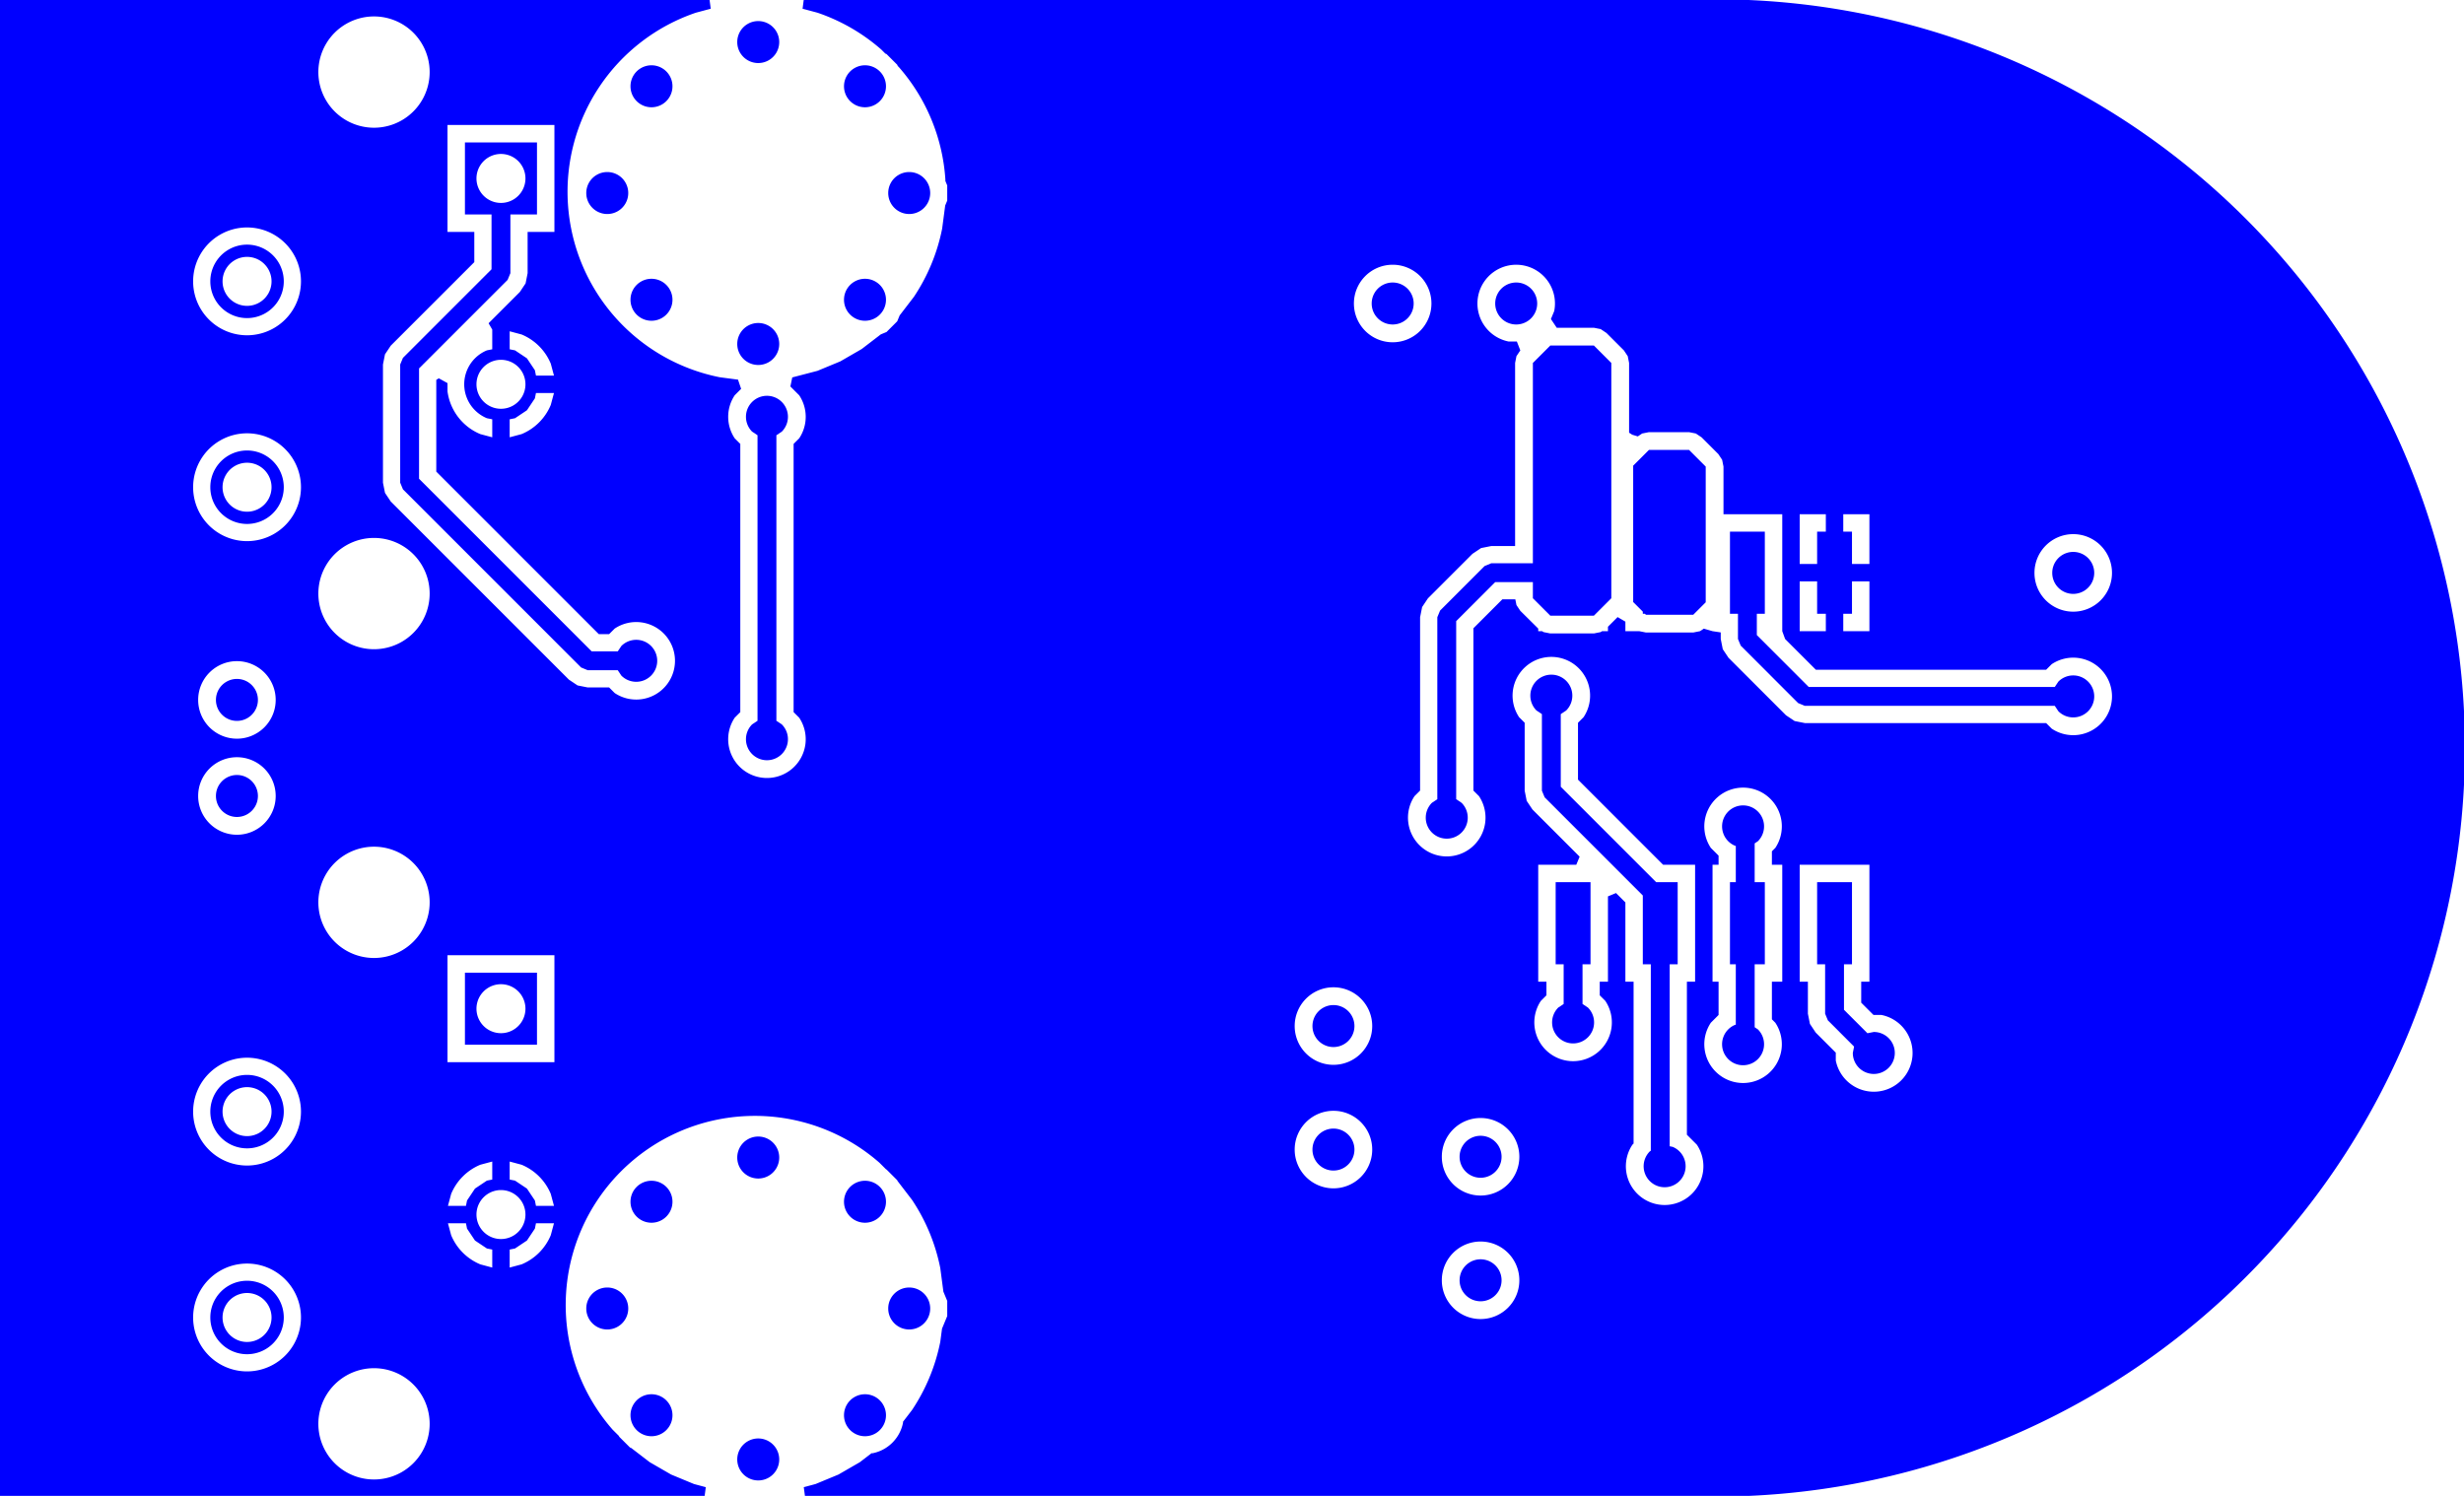 <svg width="35.905mm" height="21.8mm" viewBox="0 0 14135931 8582678"  version="1.1" xmlns="http://www.w3.org/2000/svg" xmlns:xlink="http://www.w3.org/1999/xlink">
<desc>
Origin 9055113 35433070 Bound 9055118 31141731 14135931 8582678
</desc>
<g fill-rule="evenodd" fill="rgb(0, 0, 255)" stroke="black" stroke-width="1" transform="translate(0, 8582678) scale(1, -1) translate(-9055118, -31141731)">
<path id="N" d="M 19179920.00 36203070.00 L 19134040.00 36203070.00 L 19134040.00 36080681.00 L 19431861.00 35782860.00 L 20843325.26 35782860.00 L 20864060.00 35813893.00 A 120431.73 120431.73 0 1 0 20864060.00 35643587.00 L 20843325.26 35674620.00 L 19409443.00 35674619.00 L 19371174.00 35690471.00 L 19041651.00 36019994.00 L 19025800.00 36058265.41 L 19025800.00 36203070.00 L 18979920.00 36203070.00 L 18979920.00 36674172.00 L 19179920.00 36674172.00 L 19179920.00 36203070.00  z"/>
<path id="N" d="M 20949221.16 36437410.16 m -120412.98 0 a 120412.98 120412.98 0 1 1 240825.96 0a 120412.98 120412.98 0 1 1 -240825.96 0"/>
<path id="N" d="M 18179920.00 34191968.00 L 18134040.00 34191968.00 L 18134040.00 33964150.74 L 18165073.00 33943416.00 A 120431.73 120431.73 0 1 0 17994767.00 33943416.00 L 18025800.00 33964150.74 L 18025800.00 34191968.00 L 17979920.00 34191968.00 L 17979920.00 34663070.00 L 18179920.00 34663070.00 L 18179920.00 34191968.00  z"/>
<path id="N" d="M 13405121.16 33083078.16 m -120412.98 0 a 120412.98 120412.98 0 1 1 240825.96 0a 120412.98 120412.98 0 1 1 -240825.96 0"/>
<path id="N" d="M 12792666.16 32829391.16 m -120412.98 0 a 120412.98 120412.98 0 1 1 240825.96 0a 120412.98 120412.98 0 1 1 -240825.96 0"/>
<path id="N" d="M 14271263.16 32216936.16 m -120412.98 0 a 120412.98 120412.98 0 1 1 240825.96 0a 120412.98 120412.98 0 1 1 -240825.96 0"/>
<path id="N" d="M 13405121.16 39483078.16 m -120412.98 0 a 120412.98 120412.98 0 1 1 240825.96 0a 120412.98 120412.98 0 1 1 -240825.96 0"/>
<path id="N" d="M 14271263.16 38616936.16 m -120412.98 0 a 120412.98 120412.98 0 1 1 240825.96 0a 120412.98 120412.98 0 1 1 -240825.96 0"/>
<path id="N" d="M 12792666.16 38004481.16 m -120412.98 0 a 120412.98 120412.98 0 1 1 240825.96 0a 120412.98 120412.98 0 1 1 -240825.96 0"/>
<path id="N" d="M 14017576.16 39229391.16 m -120412.98 0 a 120412.98 120412.98 0 1 1 240825.96 0a 120412.98 120412.98 0 1 1 -240825.96 0"/>
<path id="N" d="M 12538979.16 32216936.16 m -120412.98 0 a 120412.98 120412.98 0 1 1 240825.96 0a 120412.98 120412.98 0 1 1 -240825.96 0"/>
<path id="N" d="M 13405121.16 31350794.16 m -120412.98 0 a 120412.98 120412.98 0 1 1 240825.96 0a 120412.98 120412.98 0 1 1 -240825.96 0"/>
<path id="N" d="M 12792666.16 39229391.16 m -120412.98 0 a 120412.98 120412.98 0 1 1 240825.96 0a 120412.98 120412.98 0 1 1 -240825.96 0"/>
<path id="N" d="M 14017576.16 31604481.16 m -120412.98 0 a 120412.98 120412.98 0 1 1 240825.96 0a 120412.98 120412.98 0 1 1 -240825.96 0"/>
<path id="N" d="M 14017576.16 32829391.16 m -120412.98 0 a 120412.98 120412.98 0 1 1 240825.96 0a 120412.98 120412.98 0 1 1 -240825.96 0"/>
<path id="N" d="M 12792666.16 31604481.16 m -120412.98 0 a 120412.98 120412.98 0 1 1 240825.96 0a 120412.98 120412.98 0 1 1 -240825.96 0"/>
<path id="N" d="M 13405121.16 37750794.16 m -120412.98 0 a 120412.98 120412.98 0 1 1 240825.96 0a 120412.98 120412.98 0 1 1 -240825.96 0"/>
<path id="N" d="M 12538979.16 38616936.16 m -120412.98 0 a 120412.98 120412.98 0 1 1 240825.96 0a 120412.98 120412.98 0 1 1 -240825.96 0"/>
<path id="N" d="M 14017576.16 38004481.16 m -120412.98 0 a 120412.98 120412.98 0 1 1 240825.96 0a 120412.98 120412.98 0 1 1 -240825.96 0"/>
<path id="N" d="M 10472438.29 36929005.29 m -210738.62 0 a 210738.62 210738.62 0 1 1 421477.24 0a 210738.62 210738.62 0 1 1 -421477.24 0M 10472438.38 36928997.09 m -140500.91 0 a 140500.91 140500.91 0 1 1 281001.82 0a 140500.91 140500.91 0 1 1 -281001.82 0"/>
<path id="N" d="M 19140266.00 34897917.00 L 19121636.00 34885469.34 L 19121636.00 34663070.00 L 19179920.00 34663070.00 L 19179920.00 34191968.00 L 19121636.00 34191968.00 L 19121636.00 33830670.66 L 19140266.00 33818223.00 A 120431.73 120431.73 0 1 0 19009029.00 33844327.00 L 19013396.00 33845195.68 L 19013396.00 34191968.00 L 18979920.00 34191968.00 L 18979920.00 34663070.00 L 19013396.00 34663070.00 L 19013396.00 34870944.32 L 19009029.00 34871813.00 A 120412.98 120412.98 0 1 0 19140266.00 34897917.00  z"/>
<path id="N" d="M 12135822.00 33730314.00 L 11722436.00 33730314.00 L 11722436.00 34143700.00 L 12135822.00 34143700.00 L 12135822.00 33730314.00  zM 11929131.38 33937001.09 m -140500.91 0 a 140500.91 140500.91 0 1 1 281001.82 0a 140500.91 140500.91 0 1 1 -281001.82 0"/>
<path id="N" d="M 16705121.16 33128748.16 m -120412.98 0 a 120412.98 120412.98 0 1 1 240825.96 0a 120412.98 120412.98 0 1 1 -240825.96 0"/>
<path id="N" d="M 16705121.16 33837410.16 m -120412.98 0 a 120412.98 120412.98 0 1 1 240825.96 0a 120412.98 120412.98 0 1 1 -240825.96 0"/>
<path id="N" d="M 18840794.00 37047389.00 L 18840794.00 36268750.00 L 18769433.00 36197390.00 L 18497580.00 36197390.00 L 18491900.00 36203070.00 L 18479920.00 36203070.00 L 18479920.00 36215050.00 L 18424650.00 36270320.00 L 18424650.00 37052606.00 L 18515042.00 37142999.00 L 18745182.00 37143000.00 L 18840794.00 37047389.00  z"/>
<path id="N" d="M 10472438.29 38110108.29 m -210738.62 0 a 210738.62 210738.62 0 1 1 421477.24 0a 210738.62 210738.62 0 1 1 -421477.24 0M 10472438.38 38110100.09 m -140500.91 0 a 140500.91 140500.91 0 1 1 281001.82 0a 140500.91 140500.91 0 1 1 -281001.82 0"/>
<path id="N" d="M 10472438.29 33346458.29 m -210738.62 0 a 210738.62 210738.62 0 1 1 421477.24 0a 210738.62 210738.62 0 1 1 -421477.24 0M 10472438.38 33346450.09 m -140500.91 0 a 140500.91 140500.91 0 1 1 281001.82 0a 140500.91 140500.91 0 1 1 -281001.82 0"/>
<path id="N" d="M 18299210.00 37641967.00 L 18299203.00 36291966.00 L 18199207.00 36191970.00 L 17949207.00 36191970.00 L 17849207.00 36291972.00 L 17849207.00 36384501.00 L 17633081.06 36384501.00 L 17409233.00 36160652.06 L 17409233.00 35138957.74 L 17440266.00 35118223.00 A 120431.73 120431.73 0 1 0 17269960.00 35118223.00 L 17300993.00 35138957.74 L 17300992.00 36183070.00 L 17316844.00 36221339.00 L 17572395.00 36476890.00 L 17610666.41 36492741.00 L 17849207.00 36492741.00 L 17849207.00 37641967.00 L 17949208.00 37741969.00 L 18199209.00 37741969.00 L 18299210.00 37641967.00  z"/>
<path id="N" d="M 13540266.00 37247917.00 L 13509233.00 37227182.26 L 13509233.00 35588957.74 L 13540266.00 35568223.00 A 120431.73 120431.73 0 1 0 13369960.00 35568223.00 L 13400993.00 35588957.74 L 13400993.00 37227182.26 L 13369960.00 37247917.00 A 120431.73 120431.73 0 1 0 13540266.00 37247917.00  z"/>
<path id="N" d="M 17753552.16 37983079.16 m -120412.98 0 a 120412.98 120412.98 0 1 1 240825.96 0a 120412.98 120412.98 0 1 1 -240825.96 0"/>
<path id="N" d="M 10414374.16 35157487.16 m -120412.98 0 a 120412.98 120412.98 0 1 1 240825.96 0a 120412.98 120412.98 0 1 1 -240825.96 0"/>
<path id="N" d="M 17044890.16 37983079.16 m -120412.98 0 a 120412.98 120412.98 0 1 1 240825.96 0a 120412.98 120412.98 0 1 1 -240825.96 0"/>
<path id="N" d="M 10414374.16 35708669.16 m -120412.98 0 a 120412.98 120412.98 0 1 1 240825.96 0a 120412.98 120412.98 0 1 1 -240825.96 0"/>
<path id="N" d="M 12135822.00 38493964.00 L 11983249.00 38493964.00 L 11983250.00 38157086.00 L 11967396.29 38118816.29 L 11459233.00 37610652.03 L 11459233.00 36977512.98 L 12449555.02 35987190.00 L 12599225.26 35987190.00 L 12619960.00 36018223.00 A 120431.73 120431.73 0 1 0 12619960.00 35847917.00 L 12599225.26 35878950.00 L 12427138.00 35878949.00 L 12388868.29 35894802.71 L 11366844.00 36916826.00 L 11350993.00 36955097.41 L 11350992.00 37633070.00 L 11366844.00 37671339.00 L 11875009.00 38179503.03 L 11875009.00 38493964.00 L 11722436.00 38493964.00 L 11722436.00 38907350.00 L 12135822.00 38907350.00 L 12135822.00 38493964.00  zM 11929131.38 38700651.09 m -140500.91 0 a 140500.91 140500.91 0 1 1 281001.82 0a 140500.91 140500.91 0 1 1 -281001.82 0"/>
<path id="N" d="M 18040266.00 35647917.00 L 18009233.00 35627182.26 L 18009233.00 35210294.97 L 18556457.10 34663070.00 L 18679920.00 34663070.00 L 18679920.00 34191968.00 L 18634040.00 34191968.00 L 18634040.00 33147739.86 L 18651197.00 33144327.00 A 120412.98 120412.98 0 1 0 18519960.00 33118223.00 L 18525800.00 33122125.00 L 18525800.00 34191968.00 L 18479920.00 34191968.00 L 18479920.00 34586532.90 L 17916844.00 35149608.00 L 17900993.00 35187879.41 L 17900993.00 35627182.26 L 17869960.00 35647917.00 A 120431.73 120431.73 0 1 0 18040266.00 35647917.00  z"/>
<path id="N" d="M 10472438.29 32165355.29 m -210738.62 0 a 210738.62 210738.62 0 1 1 421477.24 0a 210738.62 210738.62 0 1 1 -421477.24 0M 10472438.38 32165347.09 m -140500.91 0 a 140500.91 140500.91 0 1 1 281001.82 0a 140500.91 140500.91 0 1 1 -281001.82 0"/>
<path id="N" d="M 17549221.16 32378748.16 m -120412.98 0 a 120412.98 120412.98 0 1 1 240825.96 0a 120412.98 120412.98 0 1 1 -240825.96 0"/>
<path id="N" d="M 17549221.16 33087410.16 m -120412.98 0 a 120412.98 120412.98 0 1 1 240825.96 0a 120412.98 120412.98 0 1 1 -240825.96 0"/>
<path id="N" d="M 19679920.00 34191968.00 L 19634040.00 34191968.00 L 19634040.00 33930681.00 L 19768508.37 33796212.63 L 19805113.00 33803494.00 A 120431.73 120431.73 0 1 0 19684689.00 33683070.00 L 19691970.37 33719674.63 L 19541651.00 33869994.00 L 19525800.00 33908265.41 L 19525800.00 34191968.00 L 19479920.00 34191968.00 L 19479920.00 34663070.00 L 19679920.00 34663070.00 L 19679920.00 34191968.00  z"/>
<path id="N" d="M 19085059.00 31141641.00 L 13673001.03 31141731.53 L 13666418.32 31191731.70 L 13734092.00 31209865.00 L 13865214.00 31264178.00 L 13988124.00 31335140.00 L 14054879.67 31386363.00 L 14060953.00 31386363.00 A 222383.27 222383.27 0 0 1 14235678.00 31561088.00 L 14235678.00 31566987.28 L 14287475.00 31634491.00 A 1085033.34 1085033.34 0 0 1 14449483.00 32025611.00 L 14459450.79 32101323.66 L 14489365.00 32173543.00 L 14489365.00 32260313.00 L 14467308.13 32313563.02 L 14449483.00 32448958.00 A 1084995.40 1084995.40 0 0 1 14287475.00 32840078.00 L 14204341.91 32948420.05 L 14202473.00 32952932.00 L 14141117.00 33014288.00 L 14138295.15 33015456.85 L 14100721.00 33053031.00 A 1085025.41 1085025.41 0 0 1 12569584.00 31521894.00 L 12605772.40 31485705.60 L 12607753.00 31480924.00 L 12669109.00 31419568.00 L 12676493.85 31416509.10 L 12782537.00 31335140.00 L 12905447.00 31264178.00 L 13036569.00 31209865.00 L 13104242.47 31191731.76 L 13097659.75 31141731.59 L 9055118.00 31141732.00 L 9055118.00 39724409.00 L 13126009.10 39724409.00 L 13132591.81 39674408.83 L 13047260.00 39651544.00 A 1085033.34 1085033.34 0 0 1 13184348.00 37559972.00 L 13289064.22 37546186.56 L 13306984.55 37493395.55 L 13270208.00 37456619.00 A 222382.84 222382.84 0 0 1 13270208.00 37209521.00 L 13302174.00 37177555.00 L 13302174.00 35638585.00 L 13270208.00 35606619.00 A 222382.84 222382.84 0 1 1 13640018.00 35606619.00 L 13608052.00 35638585.00 L 13608052.00 37177555.00 L 13640018.00 37209521.00 A 222382.84 222382.84 0 0 1 13640018.00 37456619.00 L 13589493.07 37507143.93 L 13600325.83 37559001.88 L 13744783.00 37596705.00 L 13875905.00 37651018.00 L 13998815.00 37721980.00 L 14108256.56 37805956.77 L 14141117.00 37819568.00 L 14202473.00 37880924.00 L 14216601.46 37915033.14 L 14298166.00 38021331.00 A 1085033.34 1085033.34 0 0 1 14460174.00 38412451.00 L 14477662.81 38545291.41 L 14489365.00 38573543.00 L 14489365.00 38660313.00 L 14478699.00 38686063.01 L 14478699.00 38695087.00 A 1084979.84 1084979.84 0 0 1 14211768.00 39339515.00 L 14205387.69 39345895.31 L 14202473.00 39352932.00 L 14141117.00 39414288.00 L 14134080.31 39417202.69 L 14111412.00 39439871.00 A 1085025.41 1085025.41 0 0 1 13744783.00 39651544.00 L 13659451.19 39674408.83 L 13666033.90 39724409.00 L 19085059.00 39724498.00 A 4295379.07 4295379.07 0 0 0 19085059.00 31141641.00  zM 10472436.00 32165358.82 m -309333.68 0 a 309333.68 309333.68 0 1 1 618667.36 0a 309333.68 309333.68 0 1 1 -618667.36 0M 11200783.00 31555132.51 m -319256.99 0 a 319256.99 319256.99 0 1 1 638513.99 0a 319256.99 319256.99 0 1 1 -638513.99 0M 11879130.00 33060019.74 L 11810750.00 33041697.00 A 309338.40 309338.40 0 0 1 11643337.00 32874284.00 L 11625014.26 32805904.00 L 11728332.61 32805904.00 L 11734429.00 32836552.00 L 11780112.00 32904922.00 L 11848482.00 32950605.00 L 11879130.00 32956701.39 L 11879130.00 33060019.74  zM 11728333.01 32705904.00 L 11625014.80 32705904.00 L 11643337.00 32637526.00 A 309338.40 309338.40 0 0 1 11810750.00 32470113.00 L 11879130.00 32451790.26 L 11879130.00 32555108.61 L 11848482.00 32561205.00 L 11780112.00 32606888.00 L 11734429.00 32675258.00 L 11728333.01 32705904.00  zM 11929131.38 32755899.09 m -140500.91 0 a 140500.91 140500.91 0 1 1 281001.82 0a 140500.91 140500.91 0 1 1 -281001.82 0M 10472436.00 33346461.82 m -309333.68 0 a 309333.68 309333.68 0 1 1 618667.36 0a 309333.68 309333.68 0 1 1 -618667.36 0M 12235822.00 34243700.00 L 11622436.00 34243700.00 L 11622436.00 33630314.00 L 12235822.00 33630314.00 L 12235822.00 34243700.00  zM 10414366.00 35157479.24 m -222382.84 0 a 222382.84 222382.84 0 1 1 444765.67 0a 222382.84 222382.84 0 1 1 -444765.67 0M 11200783.00 34547252.51 m -319256.99 0 a 319256.99 319256.99 0 1 1 638513.99 0a 319256.99 319256.99 0 1 1 -638513.99 0M 10414366.00 35708661.24 m -222382.84 0 a 222382.84 222382.84 0 1 1 444765.67 0a 222382.84 222382.84 0 1 1 -444765.67 0M 11200783.00 36318782.51 m -319256.99 0 a 319256.99 319256.99 0 1 1 638513.99 0a 319256.99 319256.99 0 1 1 -638513.99 0M 10472436.00 36929008.82 m -309333.68 0 a 309333.68 309333.68 0 1 1 618667.36 0a 309333.68 309333.68 0 1 1 -618667.36 0M 12235822.00 39007350.00 L 11622436.00 39007350.00 L 11622436.00 38393964.00 L 11776190.00 38393964.00 L 11776190.00 38220435.91 L 11296969.00 37741214.00 L 11263816.00 37691597.00 L 11252174.00 37633070.00 L 11252174.00 36955095.00 L 11263816.00 36896568.00 L 11296969.00 36846951.00 L 12318994.00 35824926.00 L 12368611.00 35791773.00 L 12427138.00 35780131.00 L 12549598.00 35780131.00 L 12581564.00 35748165.00 A 222382.84 222382.84 0 1 1 12581564.00 36117975.00 L 12549598.00 36086009.00 L 12490487.00 36086009.00 L 11558052.00 37018444.00 L 11558052.00 37544829.11 L 11572435.51 37553884.97 L 11622436.00 37526280.10 L 11622436.00 37479178.00 A 309345.55 309345.55 0 0 1 11810750.00 37233763.00 L 11879128.00 37215440.79 L 11879128.00 37318759.01 L 11848482.00 37324855.00 A 210738.62 210738.62 0 0 0 11848482.00 37714255.00 L 11879128.00 37720350.99 L 11879128.00 37833460.85 L 11858141.69 37869810.03 L 12037274.00 38048942.00 L 12070426.00 38098559.00 L 12082068.00 38157086.00 L 12082068.00 38393964.00 L 12235822.00 38393964.00 L 12235822.00 39007350.00  zM 11929131.38 37519549.09 m -140500.91 0 a 140500.91 140500.91 0 1 1 281001.82 0a 140500.91 140500.91 0 1 1 -281001.82 0M 11979128.00 37823669.74 L 11979128.00 37720351.39 L 12009776.00 37714255.00 L 12078146.00 37668572.00 L 12123829.00 37600202.00 L 12129924.99 37569556.00 L 12233243.20 37569556.00 L 12214921.00 37637934.00 A 309338.40 309338.40 0 0 1 12047508.00 37805347.00 L 11979128.00 37823669.74  zM 10472436.00 38110111.82 m -309333.68 0 a 309333.68 309333.68 0 1 1 618667.36 0a 309333.68 309333.68 0 1 1 -618667.36 0M 11200783.00 39310902.51 m -319256.99 0 a 319256.99 319256.99 0 1 1 638513.99 0a 319256.99 319256.99 0 1 1 -638513.99 0M 12233243.21 32705904.00 L 12129924.99 32705904.00 L 12123829.00 32675258.00 L 12078146.00 32606888.00 L 12009776.00 32561205.00 L 11979130.00 32555109.01 L 11979130.00 32451790.80 L 12047508.00 32470113.00 A 309338.40 309338.40 0 0 1 12214921.00 32637526.00 L 12233243.21 32705904.00  zM 11979130.00 33060019.21 L 11979130.00 32956700.99 L 12009776.00 32950605.00 L 12078146.00 32904922.00 L 12123829.00 32836552.00 L 12129925.39 32805904.00 L 12233243.74 32805904.00 L 12214921.00 32874284.00 A 309338.40 309338.40 0 0 1 12047508.00 33041697.00 L 11979130.00 33060019.21  zM 16705113.00 33128740.24 m -222382.84 0 a 222382.84 222382.84 0 1 1 444765.67 0a 222382.84 222382.84 0 1 1 -444765.67 0M 12233243.74 37469556.00 L 12129925.39 37469556.00 L 12123829.00 37438908.00 L 12078146.00 37370538.00 L 12009776.00 37324855.00 L 11979128.00 37318758.61 L 11979128.00 37215440.26 L 12047508.00 37233763.00 A 309338.40 309338.40 0 0 1 12214921.00 37401176.00 L 12233243.74 37469556.00  zM 16705113.00 33837402.24 m -222382.84 0 a 222382.84 222382.84 0 1 1 444765.67 0a 222382.84 222382.84 0 1 1 -444765.67 0M 17549213.00 32378740.24 m -222382.84 0 a 222382.84 222382.84 0 1 1 444765.67 0a 222382.84 222382.84 0 1 1 -444765.67 0M 17549213.00 33087402.24 m -222382.84 0 a 222382.84 222382.84 0 1 1 444765.67 0a 222382.84 222382.84 0 1 1 -444765.67 0M 17770208.00 35609521.00 L 17802174.00 35577555.00 L 17802174.00 35187877.00 L 17813816.00 35129350.00 L 17846969.00 35079733.00 L 18117437.17 34809264.39 L 18098302.81 34763070.00 L 17879920.00 34763070.00 L 17879920.00 34091968.00 L 17926981.00 34091968.00 L 17926981.00 34013778.00 L 17895015.00 33981812.00 A 222382.84 222382.84 0 1 1 18264825.00 33981812.00 L 18232859.00 34013778.00 L 18232859.00 34091968.00 L 18279920.00 34091968.00 L 18279920.00 34581452.49 L 18326114.41 34600586.82 L 18379920.00 34546781.15 L 18379920.00 34091968.00 L 18426981.00 34091968.00 L 18426981.00 33163392.00 L 18420208.00 33156619.00 A 222382.84 222382.84 0 1 1 18790018.00 33156619.00 L 18732859.00 33213778.00 L 18732859.00 34091968.00 L 18779920.00 34091968.00 L 18779920.00 34763070.00 L 18596208.85 34763070.00 L 18108052.00 35251226.07 L 18108052.00 35577555.00 L 18140018.00 35609521.00 A 222382.84 222382.84 0 1 1 17770208.00 35609521.00  zM 17044882.00 37983071.24 m -222382.84 0 a 222382.84 222382.84 0 1 1 444765.67 0a 222382.84 222382.84 0 1 1 -444765.67 0M 19779920.00 34763070.00 L 19379920.00 34763070.00 L 19379920.00 34091968.00 L 19426981.00 34091968.00 L 19426981.00 33908263.00 L 19438623.00 33849736.00 L 19471776.00 33800119.00 L 19587003.00 33684892.00 L 19587003.00 33639685.00 A 222383.27 222383.27 0 1 1 19848498.00 33901180.00 L 19803291.00 33901180.00 L 19732859.00 33971612.00 L 19732859.00 34091968.00 L 19779920.00 34091968.00 L 19779920.00 34763070.00  zM 18870208.00 34859521.00 L 18914577.00 34815152.00 L 18914577.00 34763070.00 L 18879920.00 34763070.00 L 18879920.00 34091968.00 L 18914577.00 34091968.00 L 18914577.00 33900988.00 L 18870208.00 33856619.00 A 222382.84 222382.84 0 1 1 19240018.00 33856619.00 L 19220455.00 33876182.00 L 19220455.00 34091968.00 L 19279920.00 34091968.00 L 19279920.00 34763070.00 L 19220455.00 34763070.00 L 19220455.00 34839958.00 L 19240018.00 34859521.00 A 222382.84 222382.84 0 1 1 18870208.00 34859521.00  zM 19479920.00 36388620.00 L 19379920.00 36388620.00 L 19379920.00 36103070.00 L 19529921.00 36103070.00 L 19529921.00 36203070.00 L 19479920.00 36203070.00 L 19479920.00 36388620.00  zM 19779920.00 36388620.00 L 19679920.00 36388620.00 L 19679920.00 36203070.00 L 19629921.00 36203070.00 L 19629921.00 36103070.00 L 19779920.00 36103070.00 L 19779920.00 36388620.00  zM 17710159.00 37764961.00 L 17757297.57 37764961.00 L 17777111.00 37714063.00 L 17755009.00 37680985.00 L 17747248.00 37641967.00 L 17747248.00 36591560.00 L 17610664.00 36591560.00 L 17552137.00 36579918.00 L 17502520.00 36546765.00 L 17246969.00 36291214.00 L 17213816.00 36241597.00 L 17202174.00 36183070.00 L 17202174.00 35188585.00 L 17170208.00 35156619.00 A 222382.84 222382.84 0 1 1 17540018.00 35156619.00 L 17508052.00 35188585.00 L 17508052.00 36119721.00 L 17674013.00 36285682.00 L 17748499.13 36285682.00 L 17755009.00 36252954.00 L 17777110.00 36219877.00 L 17879920.00 36117997.09 L 17879920.00 36103070.00 L 17902259.34 36103070.00 L 17910188.00 36097772.00 L 17949206.00 36090011.00 L 18199207.00 36090011.00 L 18238225.00 36097772.00 L 18246154.02 36103070.00 L 18279920.00 36103070.00 L 18279920.00 36128491.00 L 18335316.90 36183887.90 L 18379920.00 36157779.75 L 18379920.00 36103070.00 L 18459175.35 36103070.00 L 18497580.00 36095431.00 L 18769433.00 36095431.00 L 18808451.00 36103192.00 L 18829919.54 36117536.81 L 18879919.84 36103068.55 L 18926981.00 36095971.81 L 18926981.00 36058263.00 L 18938623.00 35999736.00 L 18971776.00 35950119.00 L 19301299.00 35620596.00 L 19350916.00 35587443.00 L 19409443.00 35575801.00 L 20793698.00 35575801.00 L 20825664.00 35543835.00 A 222382.84 222382.84 0 1 1 20825664.00 35913645.00 L 20793698.00 35881679.00 L 19472792.00 35881679.00 L 19296220.98 36058250.02 L 19279920.00 36103072.05 L 19279920.00 36774172.00 L 18942753.00 36774172.00 L 18942752.90 37047389.50 L 18934992.00 37086408.00 L 18912886.99 37119487.01 L 18817278.00 37215096.00 L 18784200.00 37237198.00 L 18745182.00 37244959.00 L 18515042.00 37244958.00 L 18476023.00 37237197.00 L 18451167.27 37220588.28 L 18419311.52 37230226.14 L 18401166.93 37241841.93 L 18401169.00 37641966.00 L 18393408.00 37680985.00 L 18371306.00 37714063.00 L 18271305.00 37814065.00 L 18238228.00 37836167.00 L 18199210.00 37843928.00 L 17986109.93 37843928.00 L 17952700.64 37893928.52 L 17971654.00 37939686.00 A 222382.84 222382.84 0 1 1 17710159.00 37764961.00  zM 19529921.00 36774172.00 L 19379920.00 36774172.00 L 19379920.00 36488620.00 L 19479920.00 36488620.00 L 19479920.00 36674172.00 L 19529921.00 36674172.00 L 19529921.00 36774172.00  zM 19779920.00 36774172.00 L 19629921.00 36774172.00 L 19629921.00 36674172.00 L 19679920.00 36674172.00 L 19679920.00 36488620.00 L 19779920.00 36488620.00 L 19779920.00 36774172.00  zM 20949213.00 36437402.24 m -222382.84 0 a 222382.84 222382.84 0 1 1 444765.67 0a 222382.84 222382.84 0 1 1 -444765.67 0"/>
</g>
</svg>
